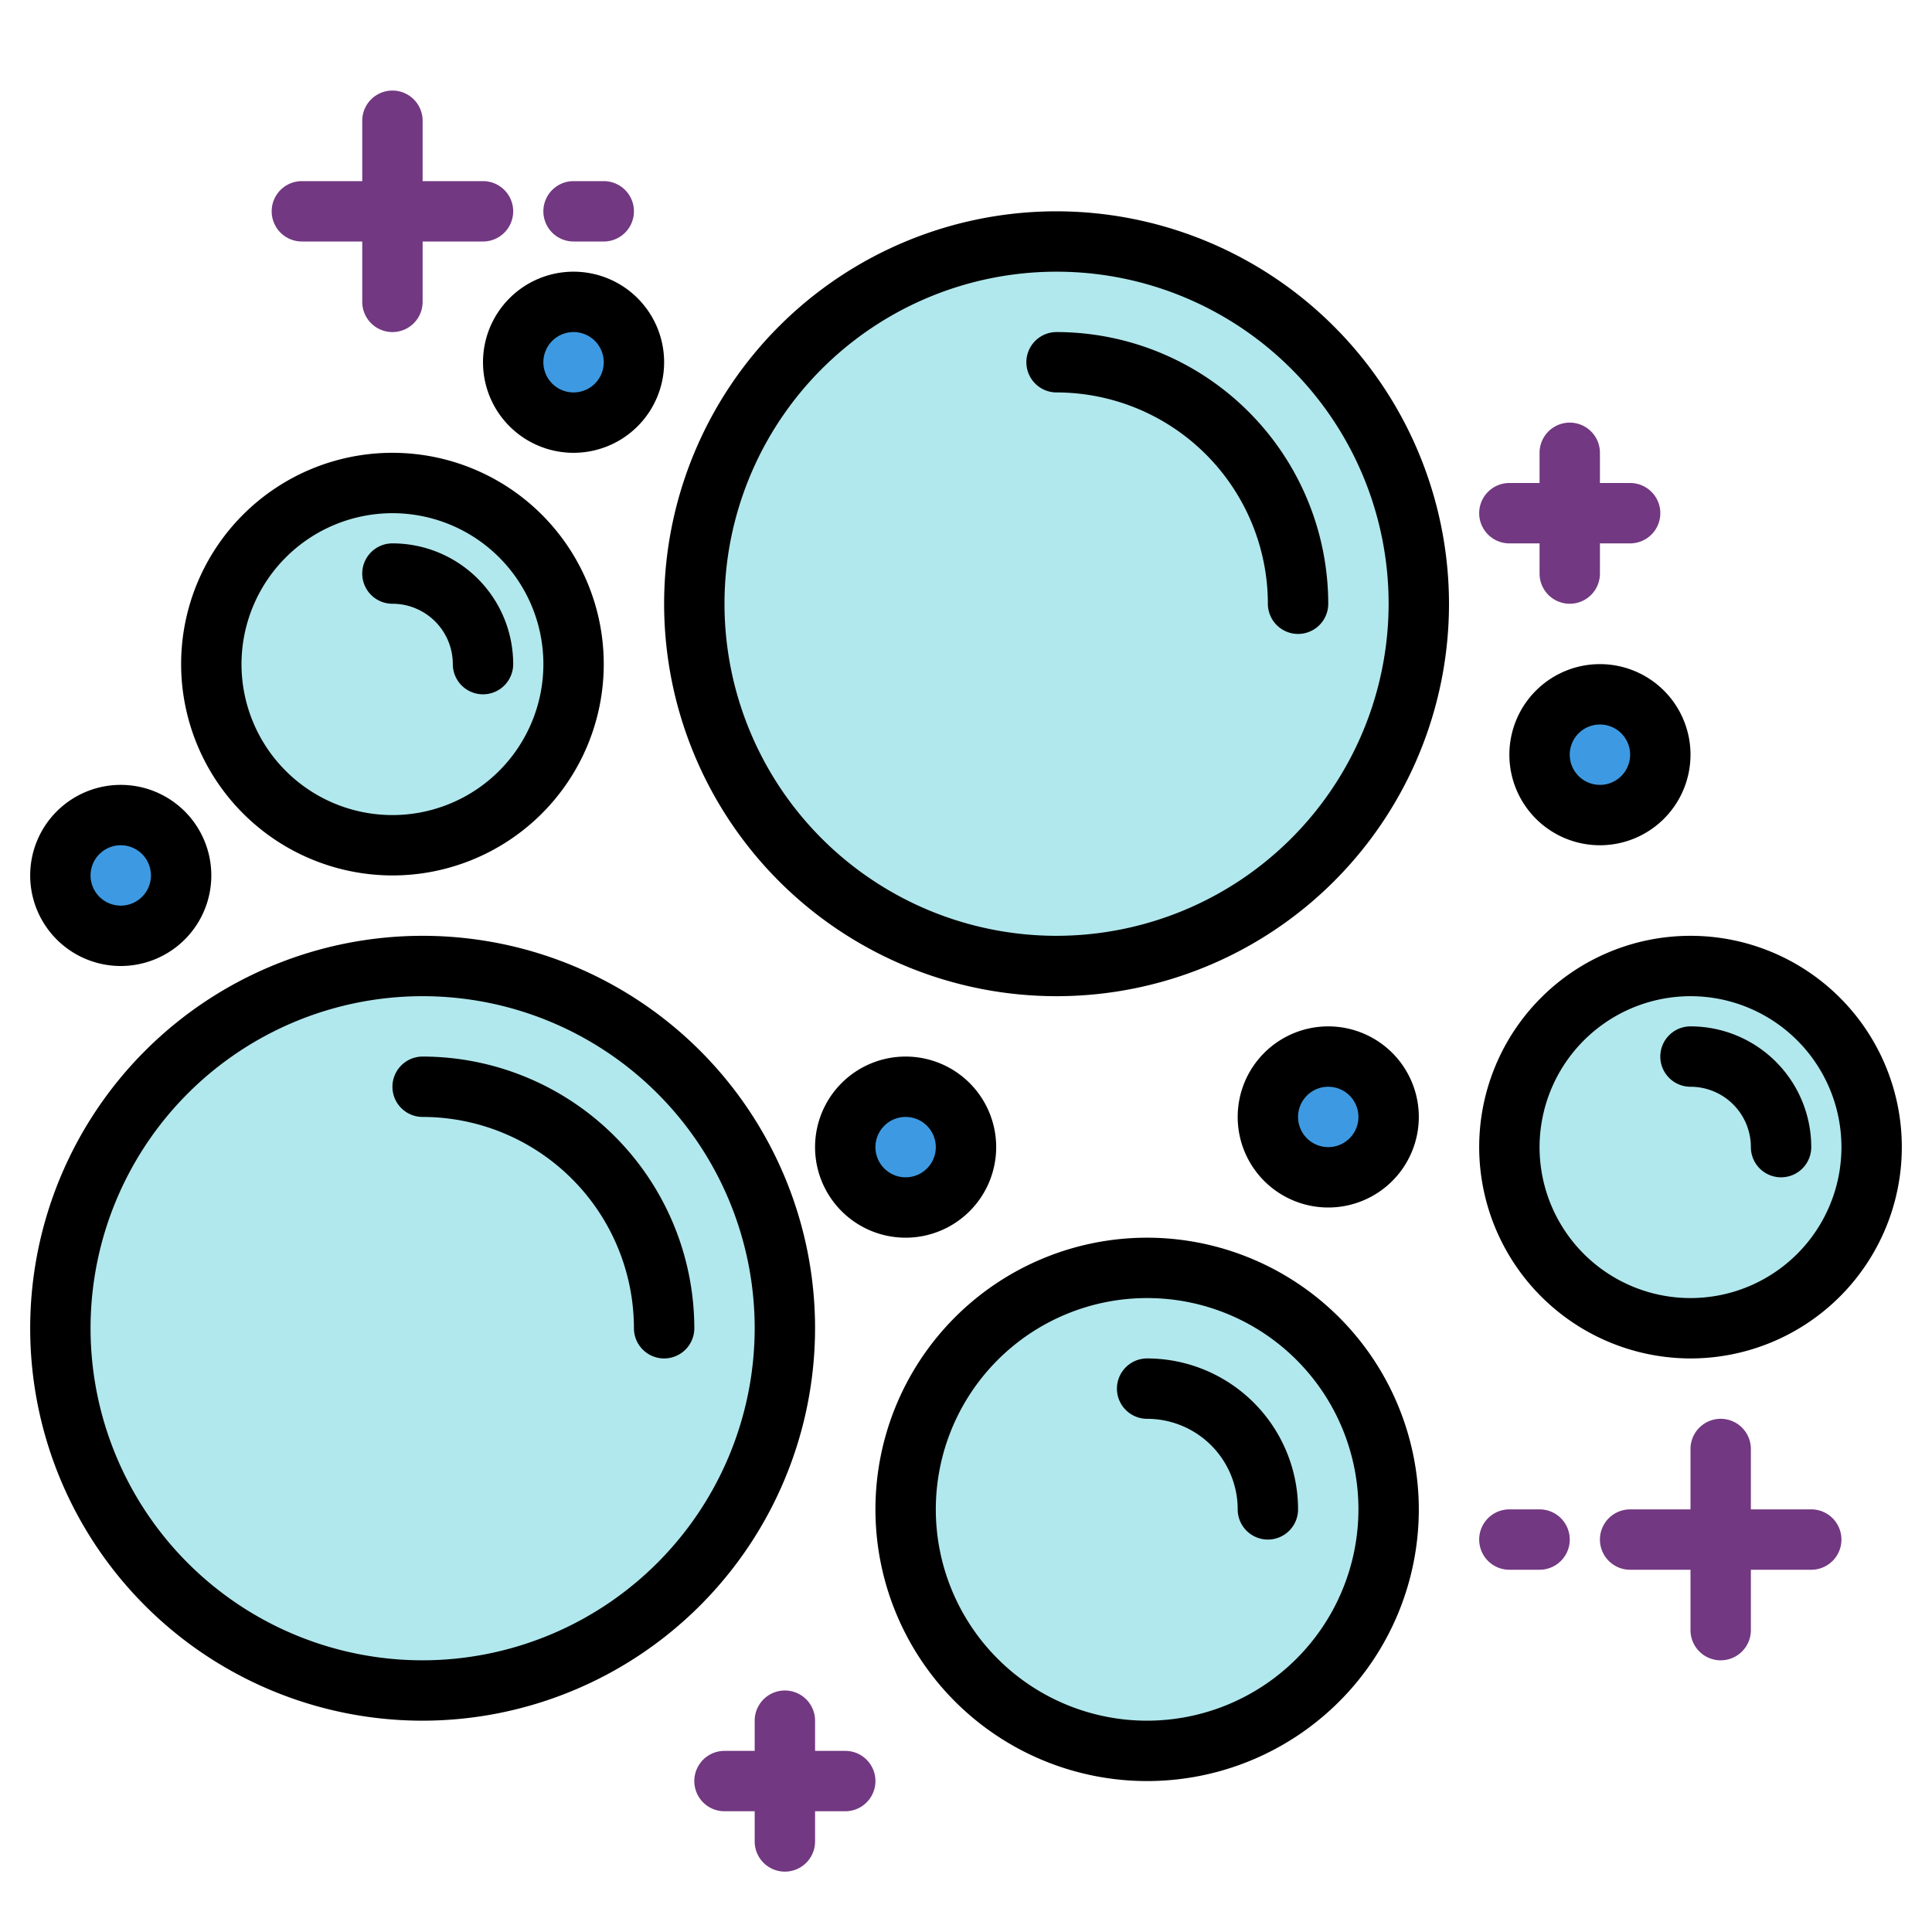 <svg height="512" viewBox="0 0 64 64" width="512" xmlns="http://www.w3.org/2000/svg"><g id="Bubble-2" data-name="Bubble"><g fill="#b1e8ed"><circle cx="35" cy="20" r="12"/><circle cx="14" cy="44" r="12"/><circle cx="56" cy="38" r="6"/><circle cx="13" cy="22" r="6"/><circle cx="38" cy="50" r="8"/></g><circle cx="53" cy="25" fill="#3d9ae2" r="2"/><circle cx="44" cy="37" fill="#3d9ae2" r="2"/><circle cx="30" cy="38" fill="#3d9ae2" r="2"/><circle cx="19" cy="12" fill="#3d9ae2" r="2"/><circle cx="4" cy="29" fill="#3d9ae2" r="2"/><path d="m35 7a13 13 0 1 0 13 13 13.015 13.015 0 0 0 -13-13zm0 24a11 11 0 1 1 11-11 11.013 11.013 0 0 1 -11 11z"/><path d="m35 11a1 1 0 0 0 0 2 7.008 7.008 0 0 1 7 7 1 1 0 0 0 2 0 9.011 9.011 0 0 0 -9-9z"/><path d="m27 44a13 13 0 1 0 -13 13 13.015 13.015 0 0 0 13-13zm-13 11a11 11 0 1 1 11-11 11.013 11.013 0 0 1 -11 11z"/><path d="m14 35a1 1 0 0 0 0 2 7.008 7.008 0 0 1 7 7 1 1 0 0 0 2 0 9.011 9.011 0 0 0 -9-9z"/><path d="m56 45a7 7 0 1 0 -7-7 7.008 7.008 0 0 0 7 7zm0-12a5 5 0 1 1 -5 5 5.006 5.006 0 0 1 5-5z"/><path d="m56 36a2 2 0 0 1 2 2 1 1 0 0 0 2 0 4 4 0 0 0 -4-4 1 1 0 0 0 0 2z"/><path d="m13 29a7 7 0 1 0 -7-7 7.008 7.008 0 0 0 7 7zm0-12a5 5 0 1 1 -5 5 5.006 5.006 0 0 1 5-5z"/><path d="m13 20a2 2 0 0 1 2 2 1 1 0 0 0 2 0 4 4 0 0 0 -4-4 1 1 0 0 0 0 2z"/><path d="m38 41a9 9 0 1 0 9 9 9.011 9.011 0 0 0 -9-9zm0 16a7 7 0 1 1 7-7 7.008 7.008 0 0 1 -7 7z"/><path d="m38 45a1 1 0 0 0 0 2 3 3 0 0 1 3 3 1 1 0 0 0 2 0 5.006 5.006 0 0 0 -5-5z"/><path d="m50 25a3 3 0 1 0 3-3 3 3 0 0 0 -3 3zm4 0a1 1 0 1 1 -1-1 1 1 0 0 1 1 1z"/><path d="m44 34a3 3 0 1 0 3 3 3 3 0 0 0 -3-3zm0 4a1 1 0 1 1 1-1 1 1 0 0 1 -1 1z"/><path d="m33 38a3 3 0 1 0 -3 3 3 3 0 0 0 3-3zm-4 0a1 1 0 1 1 1 1 1 1 0 0 1 -1-1z"/><path d="m16 12a3 3 0 1 0 3-3 3 3 0 0 0 -3 3zm4 0a1 1 0 1 1 -1-1 1 1 0 0 1 1 1z"/><path d="m4 32a3 3 0 1 0 -3-3 3 3 0 0 0 3 3zm0-4a1 1 0 1 1 -1 1 1 1 0 0 1 1-1z"/><path fill="#723881" d="m10 8h2v2a1 1 0 0 0 2 0v-2h2a1 1 0 0 0 0-2h-2v-2a1 1 0 0 0 -2 0v2h-2a1 1 0 0 0 0 2z"/><path fill="#723881" d="m19 8h1a1 1 0 0 0 0-2h-1a1 1 0 0 0 0 2z"/><path fill="#723881" d="m60 50h-2v-2a1 1 0 0 0 -2 0v2h-2a1 1 0 0 0 0 2h2v2a1 1 0 0 0 2 0v-2h2a1 1 0 0 0 0-2z"/><path fill="#723881" d="m51 50h-1a1 1 0 0 0 0 2h1a1 1 0 0 0 0-2z"/><path fill="#723881" d="m50 18h1v1a1 1 0 0 0 2 0v-1h1a1 1 0 0 0 0-2h-1v-1a1 1 0 0 0 -2 0v1h-1a1 1 0 0 0 0 2z"/><path fill="#723881" d="m28 58h-1v-1a1 1 0 0 0 -2 0v1h-1a1 1 0 0 0 0 2h1v1a1 1 0 0 0 2 0v-1h1a1 1 0 0 0 0-2z"/></g></svg>